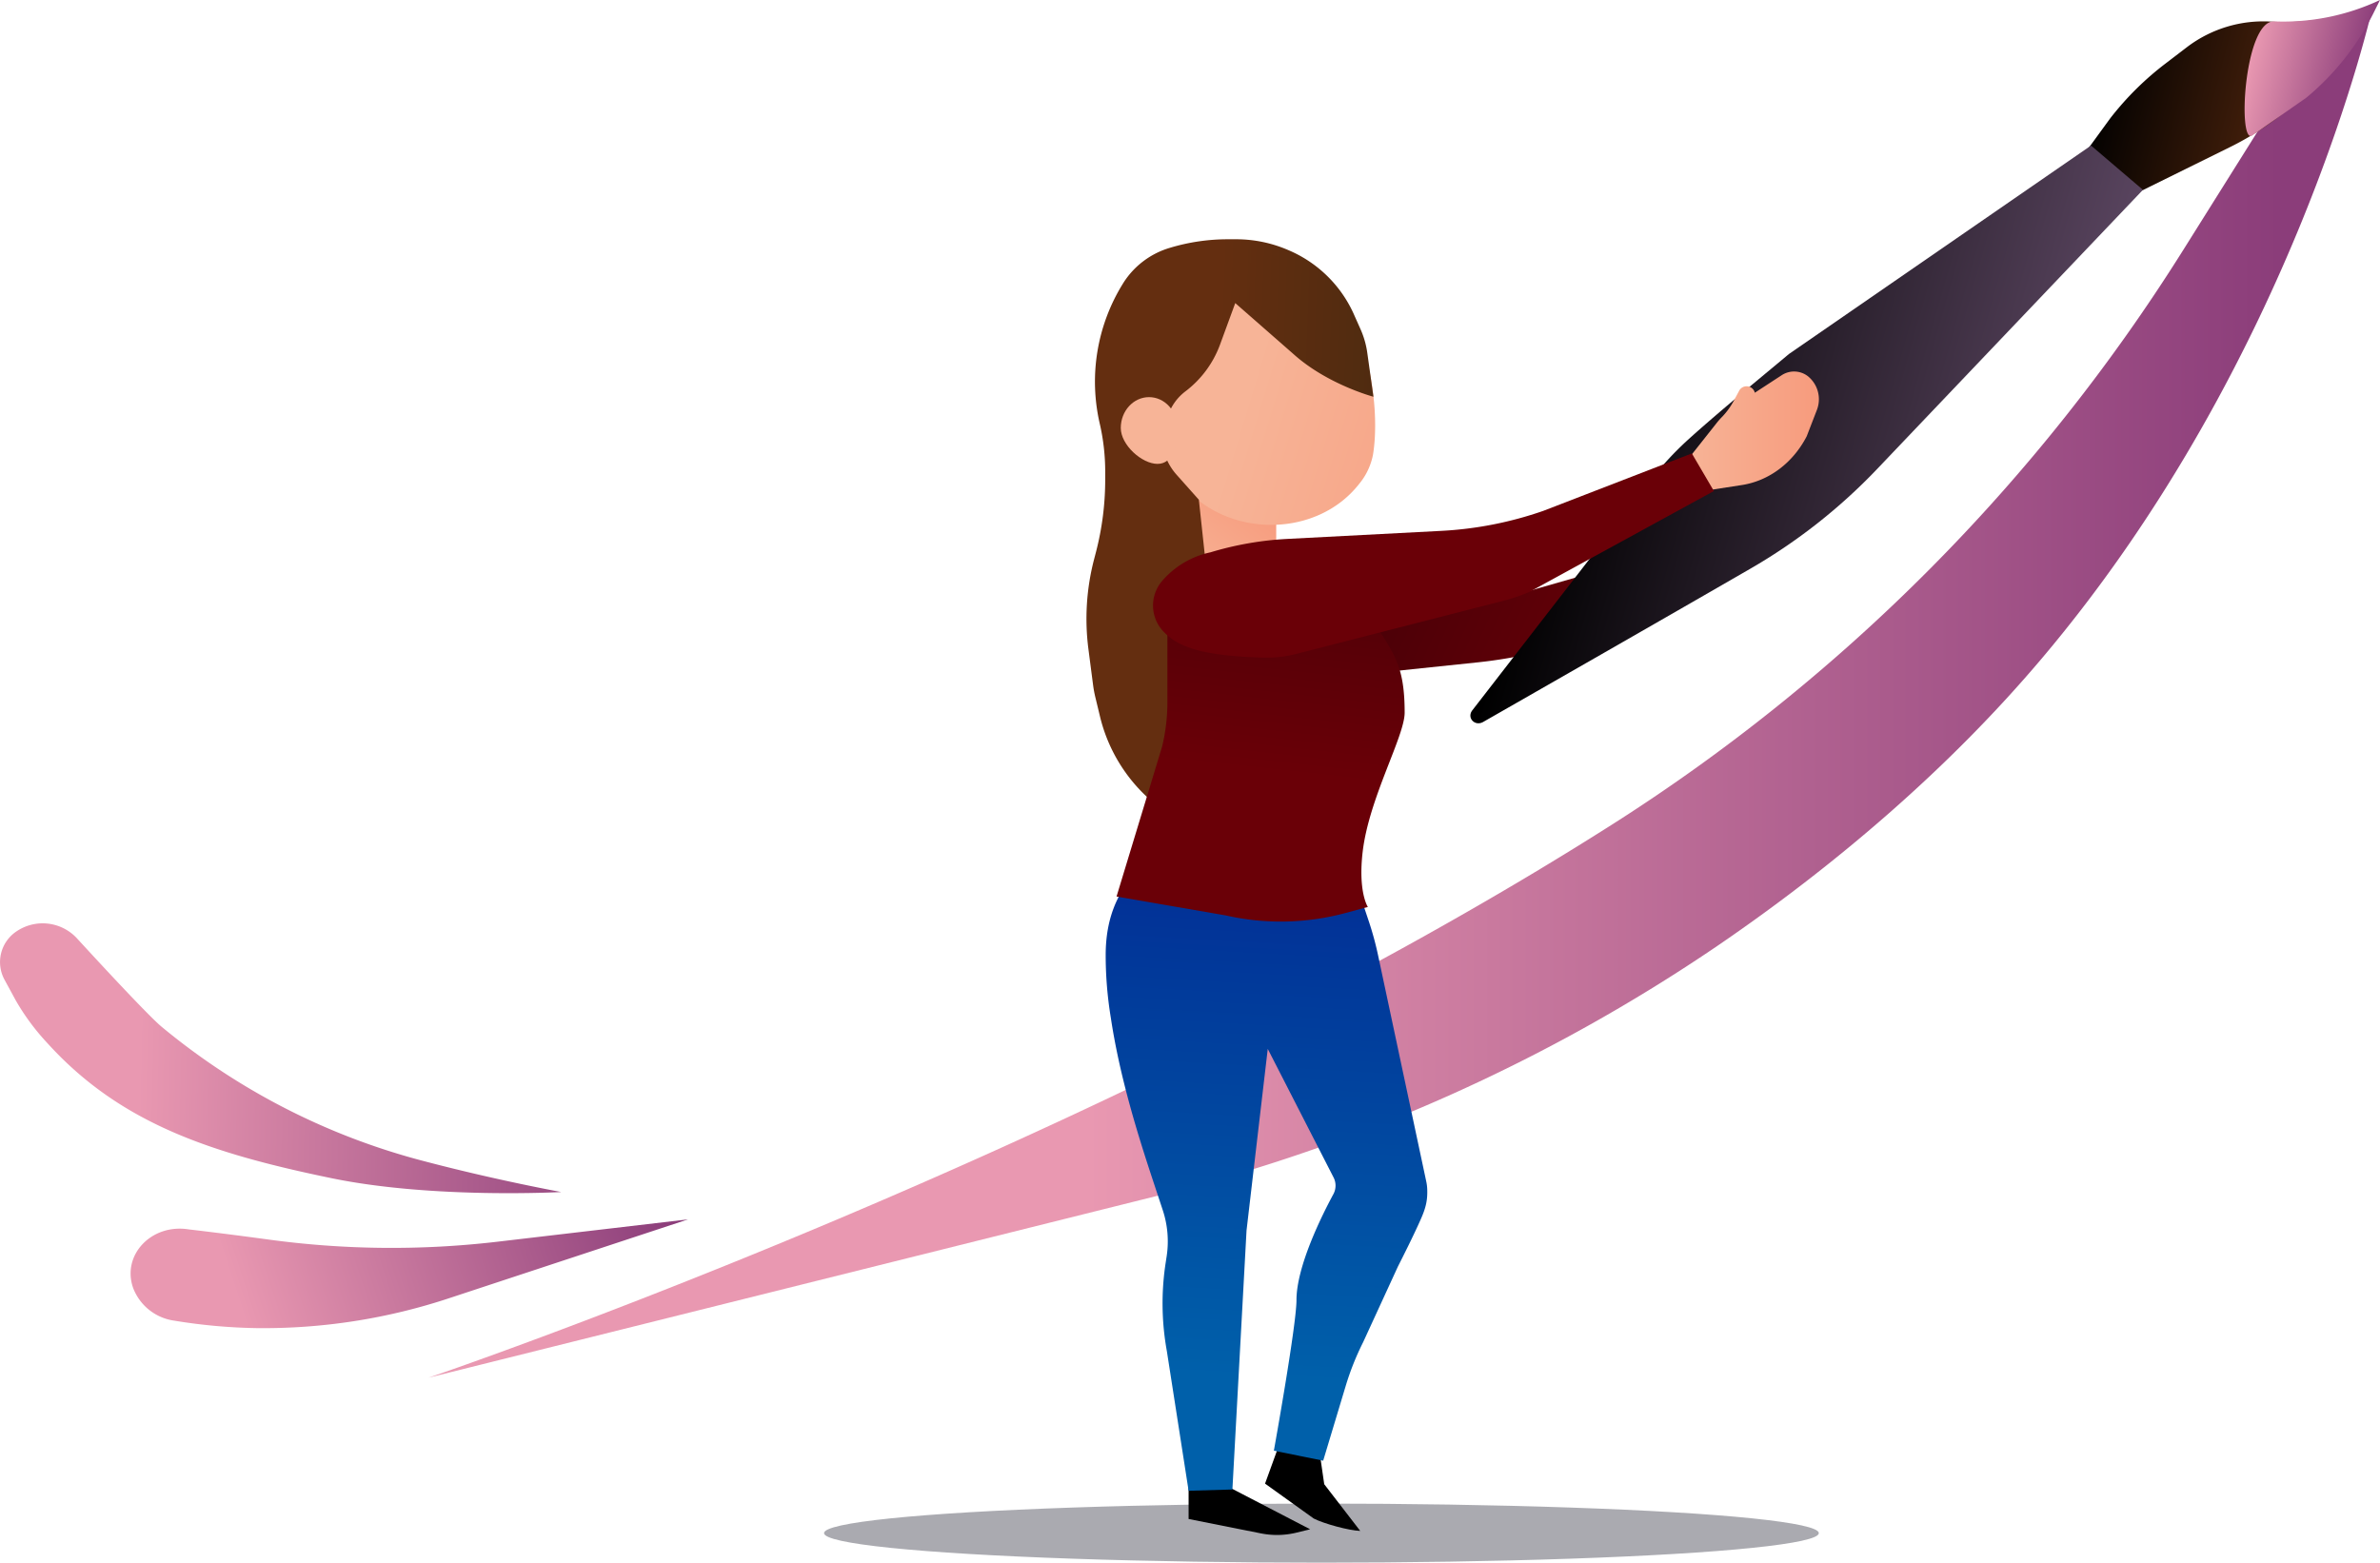 <svg id="Layer_1" data-name="Layer 1" xmlns="http://www.w3.org/2000/svg" xmlns:xlink="http://www.w3.org/1999/xlink" viewBox="0 0 842.15 553">
  <defs>
    <style>
      .cls-1 {
        fill: url(#linear-gradient);
      }

      .cls-2 {
        fill: url(#linear-gradient-2);
      }

      .cls-3 {
        fill: url(#linear-gradient-3);
      }

      .cls-4 {
        fill: #aaaab0;
      }

      .cls-5 {
        fill: url(#linear-gradient-4);
      }

      .cls-6 {
        fill: url(#linear-gradient-5);
      }

      .cls-7 {
        fill: url(#linear-gradient-6);
      }

      .cls-8 {
        fill: url(#linear-gradient-7);
      }

      .cls-9 {
        fill: url(#linear-gradient-8);
      }

      .cls-10 {
        fill: url(#linear-gradient-9);
      }

      .cls-11 {
        fill: url(#linear-gradient-10);
      }

      .cls-12 {
        fill: url(#linear-gradient-11);
      }

      .cls-13 {
        fill: url(#linear-gradient-12);
      }

      .cls-14 {
        fill: #f7b497;
      }

      .cls-15 {
        fill: url(#linear-gradient-13);
      }

      .cls-16 {
        fill: url(#linear-gradient-14);
      }
    </style>
    <linearGradient id="linear-gradient" x1="418.04" y1="205.92" x2="442.82" y2="174.14" gradientUnits="userSpaceOnUse">
      <stop offset="0" stop-color="#f7b497"/>
      <stop offset="1" stop-color="#f79b7d"/>
    </linearGradient>
    <linearGradient id="linear-gradient-2" x1="582.64" y1="231.83" x2="450.31" y2="171.11" gradientUnits="userSpaceOnUse">
      <stop offset="0" stop-color="#6a0007"/>
      <stop offset="1" stop-color="#3a0007"/>
    </linearGradient>
    <linearGradient id="linear-gradient-3" x1="384.72" y1="245.02" x2="806.61" y2="245.02" gradientUnits="userSpaceOnUse">
      <stop offset="0" stop-color="#e998b1"/>
      <stop offset="1" stop-color="#8b3d7a"/>
    </linearGradient>
    <linearGradient id="linear-gradient-4" x1="731.18" y1="26.12" x2="823.36" y2="26.12" gradientTransform="translate(39.36 -186.82) rotate(14.69)" gradientUnits="userSpaceOnUse">
      <stop offset="0" stop-color="#723f10"/>
      <stop offset="0.03"/>
      <stop offset="1" stop-color="#642e10"/>
    </linearGradient>
    <linearGradient id="linear-gradient-5" x1="573.06" y1="179.57" x2="767.79" y2="179.57" gradientTransform="matrix(0.89, 0.21, -0.27, 0.96, 94.25, -155.88)" gradientUnits="userSpaceOnUse">
      <stop offset="0"/>
      <stop offset="1" stop-color="#5a4560"/>
    </linearGradient>
    <linearGradient id="linear-gradient-6" x1="453.39" y1="285.2" x2="442.11" y2="487.6" gradientUnits="userSpaceOnUse">
      <stop offset="0" stop-color="#022893"/>
      <stop offset="1" stop-color="#0060aa"/>
    </linearGradient>
    <linearGradient id="linear-gradient-7" x1="809.02" y1="37.92" x2="848.86" y2="37.92" gradientTransform="translate(18.56 -205.78) rotate(13.41)" xlink:href="#linear-gradient-3"/>
    <linearGradient id="linear-gradient-8" x1="440.67" y1="140.49" x2="541.75" y2="171.12" xlink:href="#linear-gradient"/>
    <linearGradient id="linear-gradient-9" x1="595.47" y1="192.05" x2="428.46" y2="185.66" gradientUnits="userSpaceOnUse">
      <stop offset="0" stop-color="#272610"/>
      <stop offset="1" stop-color="#642e10"/>
    </linearGradient>
    <linearGradient id="linear-gradient-10" x1="596.08" y1="153.04" x2="643.58" y2="153.04" xlink:href="#linear-gradient"/>
    <linearGradient id="linear-gradient-11" x1="447.37" y1="273.03" x2="461.54" y2="144.26" xlink:href="#linear-gradient-2"/>
    <linearGradient id="linear-gradient-12" x1="407.99" y1="196.57" x2="606.42" y2="196.57" gradientUnits="userSpaceOnUse">
      <stop offset="0" stop-color="#6a0007"/>
      <stop offset="1" stop-color="#6a0007"/>
    </linearGradient>
    <linearGradient id="linear-gradient-13" x1="92.97" y1="474.12" x2="231.92" y2="402.45" gradientTransform="translate(66.77 -26.94) rotate(9.21)" xlink:href="#linear-gradient-3"/>
    <linearGradient id="linear-gradient-14" x1="53.42" y1="382.51" x2="235.06" y2="367.78" gradientTransform="translate(35.48 -12.49) rotate(5.92)" xlink:href="#linear-gradient-3"/>
  </defs>
  <title>trangy</title>
  <g>
    <polygon class="cls-1" points="420.58 174.84 420.58 147.81 451.58 147.81 451.58 217.76 420.58 217.76 420.58 174.84"/>
    <path class="cls-2" d="M617.08,187.33l-80,22.92-74.46,1.16,6.5,28.61,53.74-5.62a160.58,160.58,0,0,0,39.67-9.33L617.08,201Z"/>
    <path class="cls-3" d="M819.69,28.17,803.52,39.06l-31,49.42a650.43,650.43,0,0,1-201.6,203c-181.62,115.53-419.3,196.07-419.3,196.07l258-64.39a615.14,615.14,0,0,0,198.13-88.47c41.48-28.32,81.85-62.69,115-102,89.45-106,116.8-230.25,116.8-230.25Z"/>
    <ellipse class="cls-4" cx="467.58" cy="542.55" rx="176" ry="10.45"/>
    <path d="M452.63,511.24l-5,13.79,17.22,12.35c3.61,1.85,12.42,4.25,16.46,4.39l-12.74-16.53-1.4-9.64-11.93-6.35Z"/>
    <path d="M420.58,523.93v13.62l25.63,5.1a29.08,29.08,0,0,0,12.66-.3l4.71-1.16-28-14.54-12-6.36Z"/>
    <g>
      <path class="cls-5" d="M728.89,66.31l17.85-24.5a106.3,106.3,0,0,1,19.48-19.3l7.85-6a44.68,44.68,0,0,1,29.67-8.86h0A80.77,80.77,0,0,0,841.35.84h0l-2.53,4.8a92.79,92.79,0,0,1-24.41,29.25l-6.92,5.51A102.27,102.27,0,0,1,789.19,52L758,67.4l-23.1,4.83Z"/>
      <path class="cls-6" d="M633,125.28l106.9-73.77,18.37,15.67L664.19,166a200,200,0,0,1-44.88,35.28c-32.46,18.74-74,42.49-94.5,54.21-2.95,1.68-5.89-1.48-3.83-4.13l63-81.34a114.17,114.17,0,0,1,13.52-14.59C609.17,144.87,627.24,130.16,633,125.28Z"/>
    </g>
    <path class="cls-7" d="M504.69,418.19,487.61,338a109.9,109.9,0,0,0-3.26-11.95l-11.57-34.6-24.9,23.37-15.8-23.94L404.2,301.37c-2.54,1.92-3.69,8.26-5.36,10.89-2.76,4.35-7.6,11.74-7.6,25.74a137.1,137.1,0,0,0,1.82,22.18c2.87,19.09,8.41,37.9,14.46,56.23l3.91,11.83a35.14,35.14,0,0,1,1.39,16.31l-.38,2.49a94.47,94.47,0,0,0,.44,31.07l7.7,49.45,15.5-.45,5-91.67,7.51-64.25,23.29,45.5a6.35,6.35,0,0,1-.07,5.9c-3.81,7.05-13.06,25.4-13.06,37.48,0,8.93-8,53.31-8,53.31l17.45,3.54,7.94-26.36A96.59,96.59,0,0,1,482.33,475l12.3-26.76c2.07-4.1,5.47-10.83,8.07-16.69,1.91-4.28,2.43-6.89,2.32-10.61A15.78,15.78,0,0,0,504.69,418.19Z"/>
    <path class="cls-8" d="M804.72,7.57h0A80.43,80.43,0,0,0,842.15,0h0l-2.41,4.85a92.22,92.22,0,0,1-23.68,29.74L797.12,47.81C791.62,52.39,793.93,7.16,804.72,7.57Z"/>
    <path class="cls-9" d="M393.81,148.78l5.77-15.5,35-39.07,40.77,13.64c9.21,12.82,13,37.67,10.47,53.09h0a23,23,0,0,1-5,10.44c-14.54,18.47-44.57,19.15-60.87,1.94-6.09-6.44-7.73-8.15-10.71-15C408.67,156.94,394.18,150.13,393.81,148.78Z"/>
    <path class="cls-10" d="M481.44,116.56l-2.6-5.83a44.25,44.25,0,0,0-23-22.23h0a46.36,46.36,0,0,0-18.5-3.83h-2.72a70.92,70.92,0,0,0-20.56,3h0a29.29,29.29,0,0,0-16.62,12.53l-.1.17a65.83,65.83,0,0,0-8.22,49.46h0a75.42,75.42,0,0,1,1.95,17v3a101.92,101.92,0,0,1-3.26,25.51l-.69,2.65a83.52,83.52,0,0,0-2,31.63l1.67,12.86a40.62,40.62,0,0,0,.75,4.08l1.81,7.5a57.22,57.22,0,0,0,21.71,32.27h0l22-27.26-8.85-82.22-7.74-8.69a20.83,20.83,0,0,1-5.41-14.47h0l2.3-6.81a17.81,17.81,0,0,1,6.09-8.38h0a36.6,36.6,0,0,0,12.17-16.33l5.47-14.91,20.42,17.88c12,10.89,28.47,15.26,28.47,15.26l-2.18-15.59A31,31,0,0,0,481.44,116.56Z"/>
    <path class="cls-11" d="M596.08,164.05l11.58-14.64c.57-.71,1.18-1.37,1.8-2a26,26,0,0,0,4-5.53l1.83-3.41a3,3,0,0,1,5.65.51h0l9.46-6.17a8,8,0,0,1,9.29.31h0a10.48,10.48,0,0,1,3.19,12l-3.59,9.28c-4.86,9.41-13.34,15.78-23,17.26l-19,2.93Z"/>
    <path class="cls-12" d="M413.08,215.49v33a67.24,67.24,0,0,1-1.86,15.65l-16.14,53.13,38.67,6.69a88,88,0,0,0,42.39-.87l7.87-2.13s-3.52-5.25-1.83-19.57c2.24-19,14.85-40.83,14.85-49.19,0-23.27-7.41-22.1-20.95-50.3h0Z"/>
    <path class="cls-13" d="M412.18,224a13.37,13.37,0,0,1-.86-18.54,31.16,31.16,0,0,1,17-10h0a114.63,114.63,0,0,1,27.26-4.75l54.34-2.84a130,130,0,0,0,36.16-7.08l52.57-20.33,7.8,13.31-65.27,35.7a65.53,65.53,0,0,1-9.44,3.2l-73,18.73a43.09,43.09,0,0,1-11.66,1.32C424.27,232.15,416.8,228.51,412.18,224Z"/>
    <path class="cls-14" d="M416.58,151.45c0,6-1.48,12.71-7,12.71s-13-6.69-13-12.71,4.47-10.91,10-10.91S416.58,145.42,416.58,151.45Z"/>
    <path class="cls-15" d="M243.5,431.51,159.58,459.2A209,209,0,0,1,90.69,470,197.44,197.44,0,0,1,62,467.42l-.43-.07a18.25,18.25,0,0,1-14.44-11.5h0c-4.17-11.69,6.47-22.92,19.68-20.78,0,0,11.29,1.29,28,3.56a322.3,322.3,0,0,0,81,.82Z"/>
    <path class="cls-16" d="M198.61,421.84s-45.46,2.51-81.34-4.9c-42.47-8.77-74.66-19.27-100.5-47.79A81.74,81.74,0,0,1,5.56,354l-3.94-7.25a13.06,13.06,0,0,1,4.29-17.2h0a16.51,16.51,0,0,1,21.41,2.61s24.22,26.49,29.87,31.2a240.11,240.11,0,0,0,93.21,47.65C176,417.74,198.61,421.84,198.61,421.84Z"/>
  </g>
</svg>
